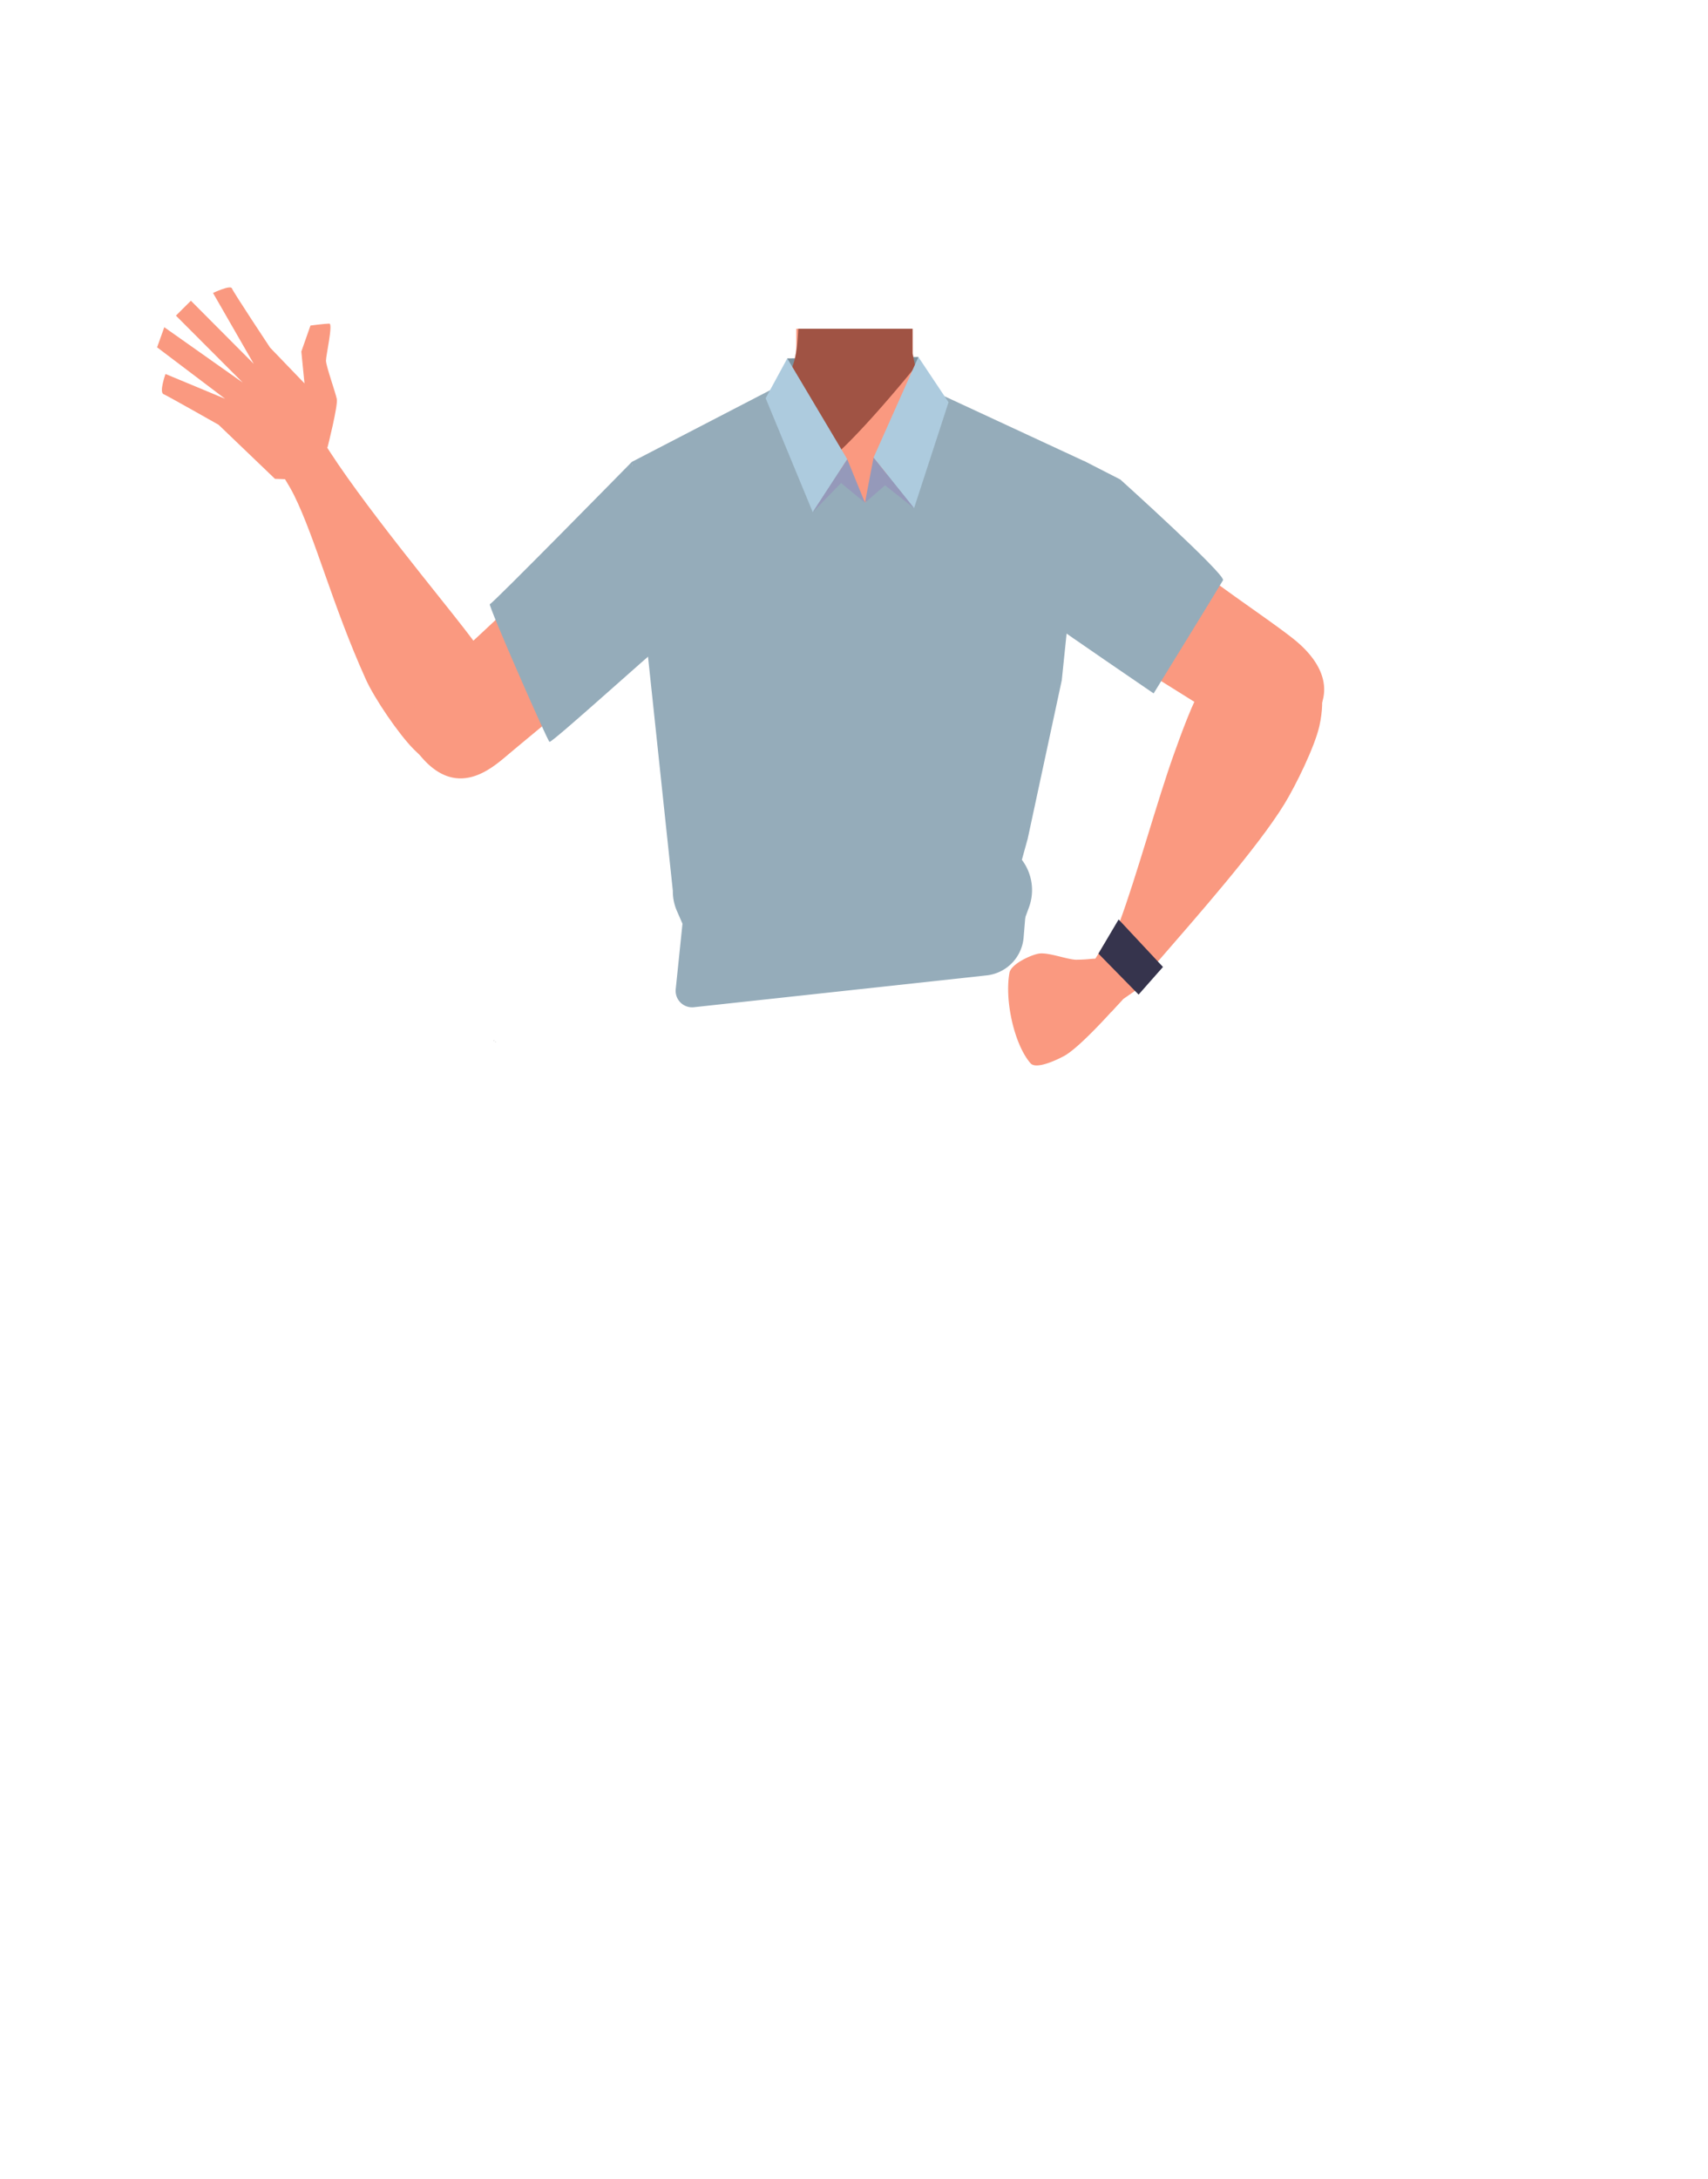 <svg id="Calque_1" data-name="Calque 1" xmlns="http://www.w3.org/2000/svg" viewBox="0 0 788 1005"><defs><style>.cls-1{fill:#7a919e;}.cls-2{fill:#fa9980;}.cls-3{fill:#a05344;}.cls-4{fill:#36344d;}.cls-5{fill:#95acba;}.cls-6{fill:#adcbde;}.cls-7{fill:#9599ba;}</style></defs><polygon class="cls-1" points="362.36 194.18 363.22 165.28 423.7 164.64 423.36 194.18 362.36 194.18"/><path class="cls-2" d="M151.14,206.19S156,187,155.39,184s-5-15.29-5-17.69,3.34-17.06,1.54-17.07-8.69.88-8.69.88l-4.22,12,1.46,14.68L124.6,160.3S107.65,134.74,107,133s-8.72,2.11-8.72,2.11l18.79,32.69-29-29.12-6.91,6.87L112,176.44,75.8,150.9l-3.32,9.27,31.39,23.74L76.35,172.46s-3,8.38-.92,9.29,25.42,14.14,25.42,14.14l26,24.92,9.28.32Z"/><polygon points="228.59 480.43 228.68 480.39 228.59 480.34 228.59 480.43"/><polygon points="228.68 480.39 228.78 480.43 228.78 480.34 228.68 480.39"/><polygon points="228.59 480.43 228.68 480.39 228.59 480.34 228.59 480.43"/><polygon points="228.68 480.39 228.78 480.43 228.78 480.34 228.68 480.39"/><path class="cls-2" d="M514.17,244.71c-.6,38.39-26.2,33.17-36.86,42.29-12.58,10.77-8.27,50-17.18,64-2.45,3.84-11.36,10.1-15.8,9.08-12.51-2.87-24-30.73-34.77-37.73-6.33-4.12-23.57-3.62-30.19,0-11.25,6.16-22.27,34.86-34.77,37.73-4.44,1-13.35-5.24-15.8-9.08-8.91-14-4.6-53.24-17.19-64-10.65-9.12-36.25-3.9-36.86-42.29-.41-26.59,35-37.34,35-37.34l40.15-19.91a31.4,31.4,0,0,0,7.1-4.82,29.11,29.11,0,0,0,2.29-2.29l.63-.71,0-.06a31.55,31.55,0,0,0,7.22-16.43,30.71,30.71,0,0,0,.25-4.19l0-2.84,0-4.51H421l.06,5,0,1.5,0,3.21c0,.33,0,.67,0,1v0c0,.65.09,1.3.16,2a29.38,29.38,0,0,0,.93,4.57A28.5,28.5,0,0,0,437,186.43l40.53,20.1a27.41,27.41,0,0,0,3.16,1.33C487.31,210.24,514.54,221.37,514.17,244.71Z"/><path class="cls-2" d="M421.81,199.89l-27.5,32.5-14.8-17.69-12.39-14.81.72-41.56,0-2.21.08-4.51h53v.23l.08,4.66v0l0,1.56.07,4.21v0l0,1.28.12,6.79Z"/><path class="cls-3" d="M422.31,169.14l-1,1.25c-5.16,6.33-28.83,35-41.79,44.31-3.2,2.29-5.74,3.39-7.2,2.69-6.76-3.26-14.84-35.1-14.84-35.1l.08-.07a21,21,0,0,0,1.73-1.87q.48-.57,1.05-1.32l.06-.08a39.39,39.39,0,0,0,6.66-15.16c0-.21.09-.42.13-.64.26-1.37.48-3,.66-4.82.07-.71.13-1.45.19-2.21.11-1.42.2-2.94.28-4.51H421v.23l0,4.28,0,6.72.15.76.14.67.93,4.57Z"/><path class="cls-2" d="M456.31,251.43c11.9,25,40.93,38.77,40.93,38.77s53,32.77,70.43,44c8.23,5.28,25.21,16.58,39-3.6h0c11.33-16.64-2.81-30.36-10.19-36.18-15-11.83-47.9-32.64-60.5-46.73-9.38-10.5-19.75-30.34-43.13-36.21,0,0-18.61-6.89-31.75,8.26l-.52.6a28.67,28.67,0,0,0-4.22,31.13Z"/><path class="cls-2" d="M592.61,296.63c-18.55-7.17-32.67,11.81-37.39,19s-10.68,23.93-13.63,32.15c-7.55,21-17.52,57.34-25.19,77.8-5,13.46-8.09,20.41-.35,25.92,7.05,5,16.13-5.74,19.74-9.92,14.85-17.19,44.3-50.41,56.84-70.9,5.14-8.42,14-26.39,16.11-36C614.68,307.71,598,298.71,592.61,296.63Z"/><path class="cls-2" d="M228.56,351.67c13.76-11.39,4.47-32.14.68-39.86s-14.77-21.57-20.15-28.38c-13.77-17.46-56.38-69.4-65-89.38-6-14-23.91,10.39-23.91,10.39s10.76,14.36,15.53,24c10,20.34,17.56,50.38,32.95,84.59,4,9,15.34,25.6,22.22,32.5C210.12,364.86,224.56,355,228.56,351.67Z"/><path class="cls-2" d="M333.71,251.72c-8.54,26.33-35.52,43.78-35.52,43.78s-48.23,39.39-64.1,52.77c-7.47,6.3-22.83,19.72-39.09,1.5h0c-13.4-15-1.17-30.46,5.39-37.19,13.33-13.69,43.24-38.62,53.88-54.23,7.93-11.63,25.91-35.58,48.33-44.44,0,0,7.27-6.35,22.27,7l.59.53a28.68,28.68,0,0,1,8.25,30.32Z"/><path class="cls-2" d="M519.23,447.86c2,3.19,3.07,9-3,14.84,0,0-17.64,20.22-25.41,24.34-3.47,1.84-12.78,6.26-15.37,3.3-7.33-8.38-12.07-28.61-9.73-41.73.71-3.93,9.41-8.05,13.34-8.81,4.31-.84,12.95,2.62,17.34,2.78a70.62,70.62,0,0,0,7.18-.4C509.51,441.64,516.46,443.5,519.23,447.86Z"/><polygon class="cls-2" points="509.47 435.43 505.33 442.12 508.7 454.62 512.67 466.69 518.26 460.67 528.41 453.64 509.47 435.43"/><polygon class="cls-4" points="506.76 439.77 516.08 424.01 536.55 445.92 525.3 458.65 506.76 439.77"/><path class="cls-5" d="M500.3,212.64l16.57,8.49s48.76,43.94,47.37,46.45-32,52.19-32,52.19S488.77,290.11,487.64,289s-12.7-29.28-13.48-28.91,13.11-40.65,13.48-42.47,12.66-5,12.66-5"/><polygon points="227.75 479.88 227.85 479.83 227.75 479.78 227.75 479.88"/><polygon points="227.85 479.83 227.95 479.88 227.95 479.78 227.85 479.83"/><polygon points="227.75 479.88 227.85 479.83 227.75 479.78 227.75 479.88"/><polygon points="227.85 479.83 227.95 479.88 227.95 479.78 227.85 479.83"/><path class="cls-5" d="M311.75,456.14l4.41-42.68,158-4.21-1.9,23.05a19.21,19.21,0,0,1-17.08,17.51l-135,14.67A7.6,7.6,0,0,1,311.75,456.14Z"/><path class="cls-5" d="M310.42,410.82,298.19,295.5,291.51,213l11.09-5.75,53.9-27.93,42.81,52.53,36.33-49.16,64.66,30-10.44,101-15.7,73-2.71,9.82a23.1,23.1,0,0,1,3.26,21.95L472,425.82,315.88,428.3,312.26,420A22.43,22.43,0,0,1,310.42,410.82Z"/><polygon class="cls-6" points="353.24 183.65 363.22 165.28 390.89 211.78 374.97 236.19 353.24 183.65"/><polygon class="cls-6" points="437.62 185.5 423.7 164.64 403.02 211.02 421.71 234.35 437.62 185.5"/><polygon class="cls-7" points="390.89 211.78 399.06 231.84 388.04 222.74 374.97 236.19 390.89 211.78"/><polygon class="cls-7" points="399.06 231.84 403.02 211.02 421.71 234.35 408.33 223.8 399.06 231.84"/><path class="cls-5" d="M304.33,298.39c-1.77.7-49.76,44.39-50.82,43.72S224.92,278.62,226,278.62,291.51,213,291.51,213"/></svg>